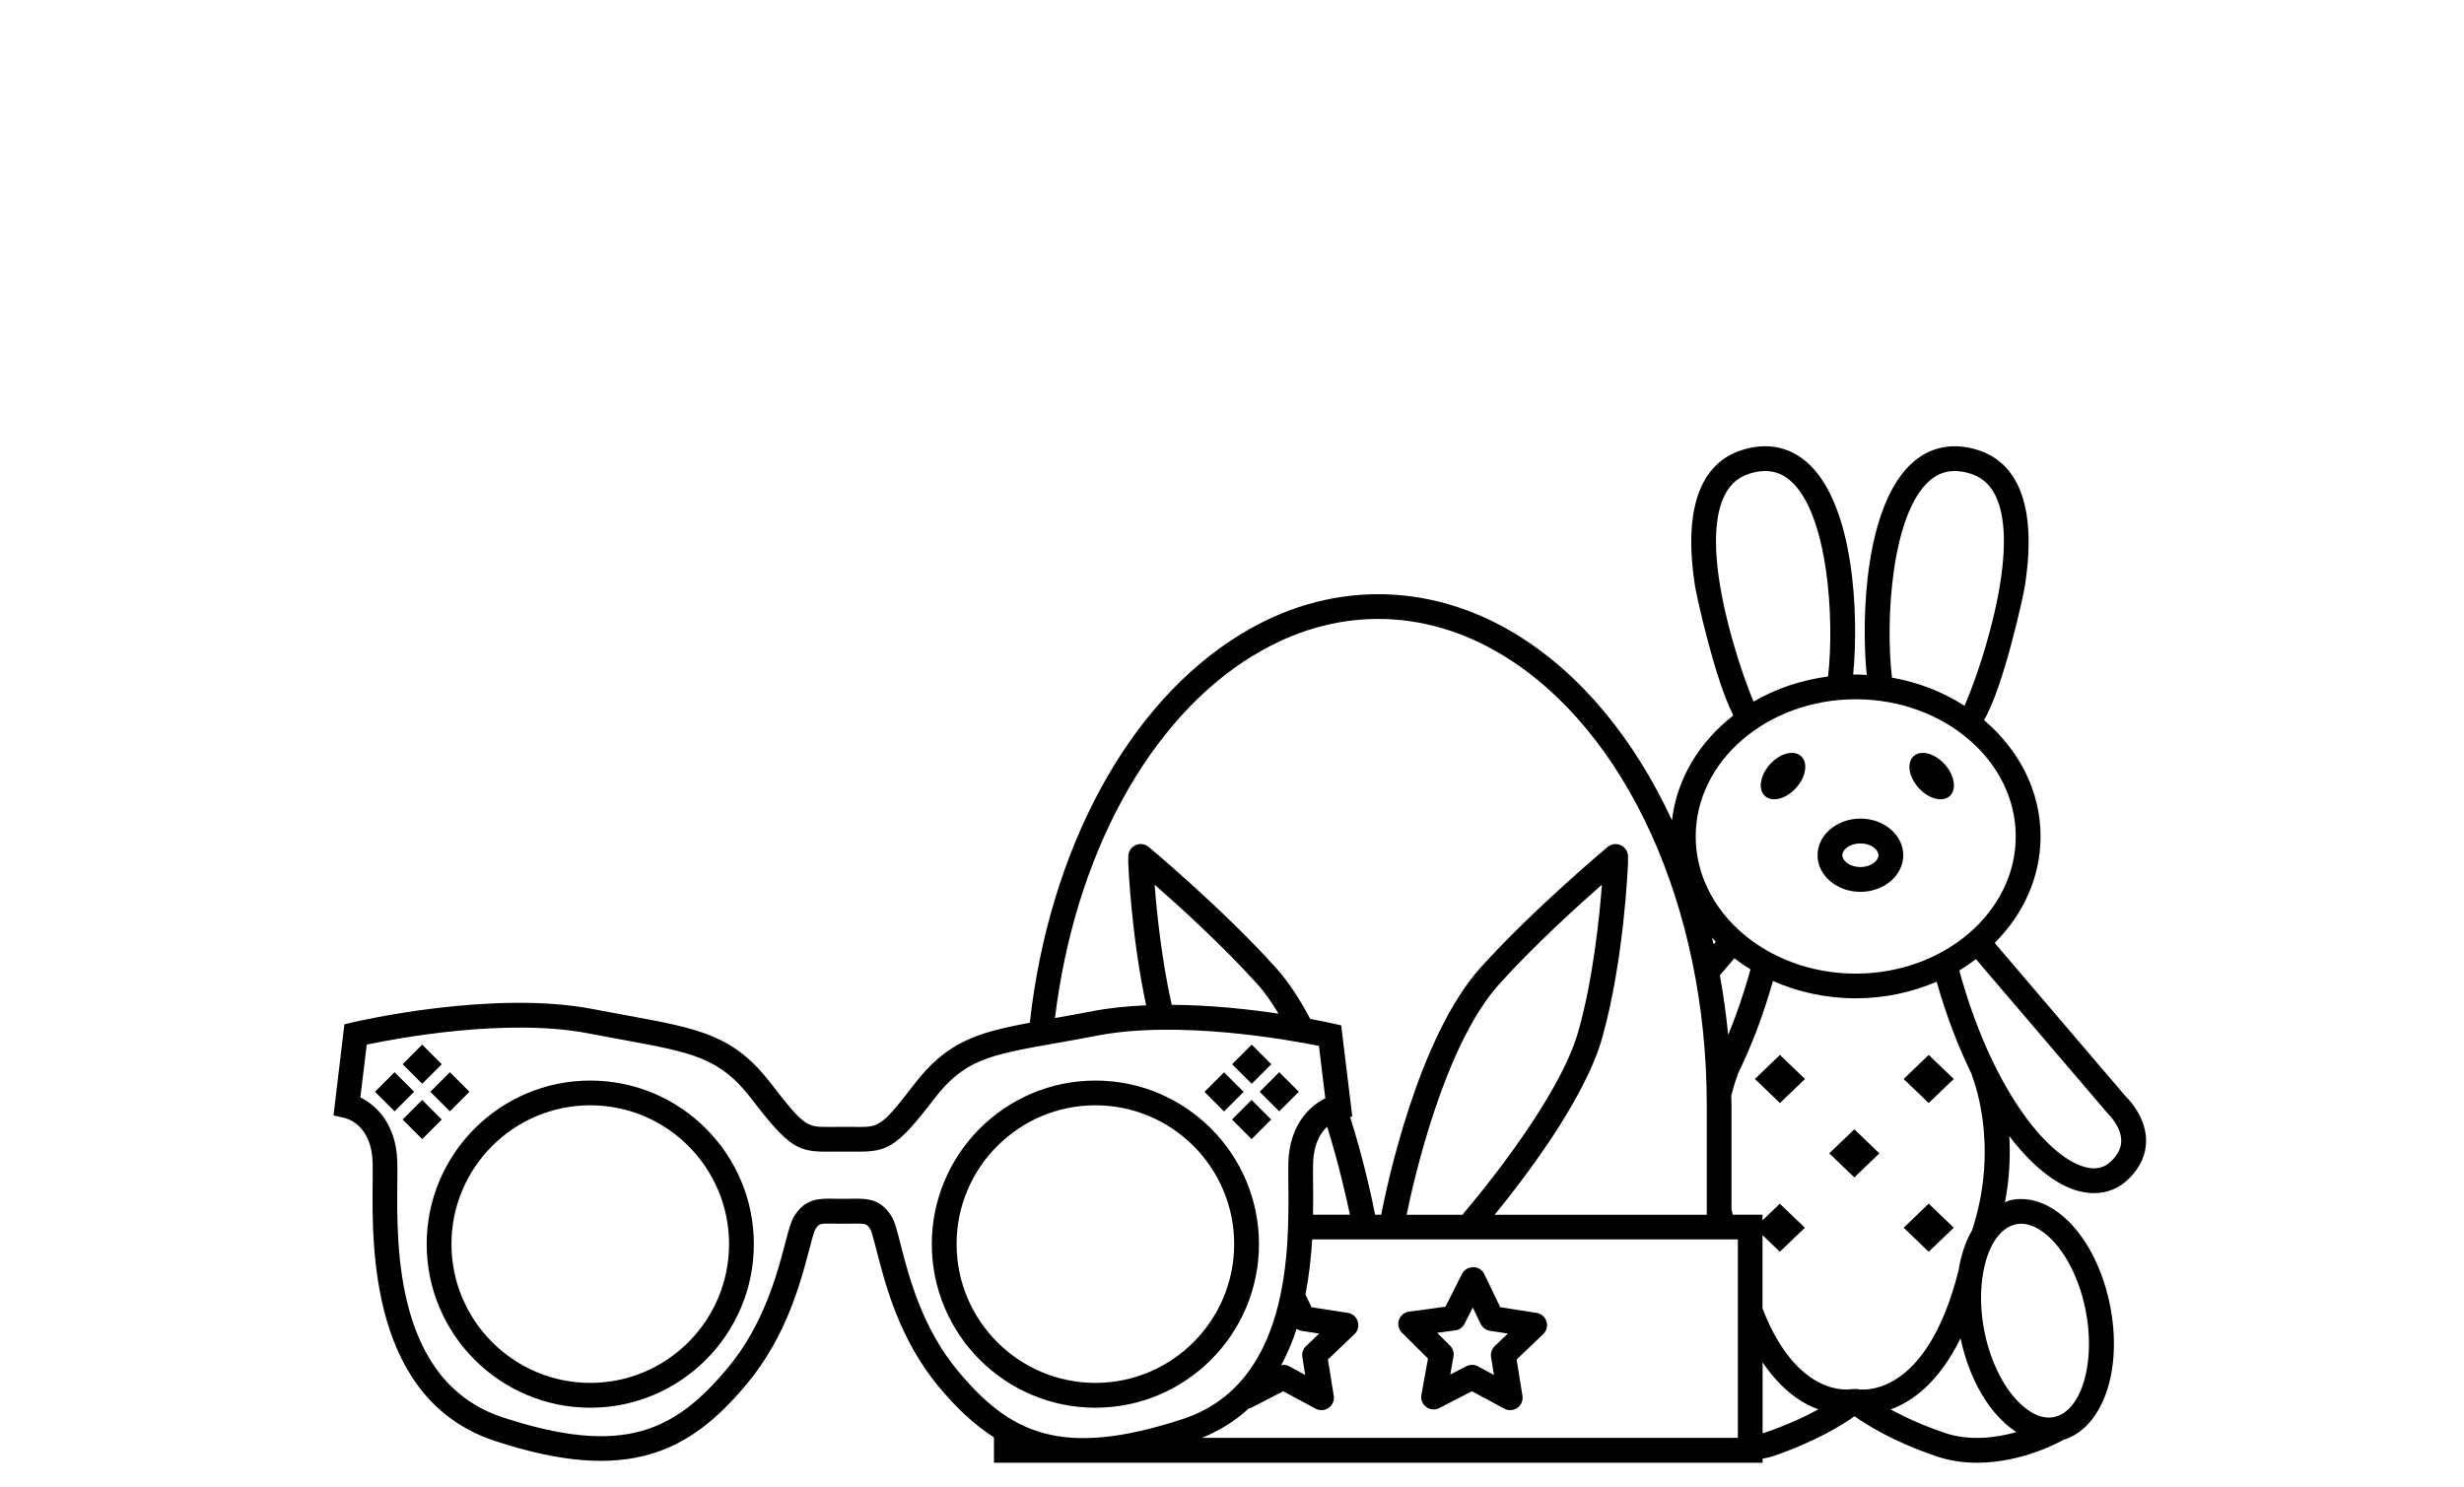 <!-- Generated by IcoMoon.io -->
<svg version="1.1" xmlns="http://www.w3.org/2000/svg" width="53" height="32" viewBox="0 0 53 32">
<title>All_Accessories_Women</title>
<path d="M40.017 19.187c0.508 0 0.922-0.354 0.922-0.788s-0.413-0.788-0.922-0.788c-0.508 0-0.922 0.354-0.922 0.788s0.414 0.788 0.922 0.788zM40.017 18.145c0.229 0 0.388 0.134 0.388 0.254s-0.159 0.254-0.388 0.254c-0.229 0-0.389-0.134-0.389-0.254s0.159-0.254 0.389-0.254z"></path>
<path d="M41.741 17.196c0.083 0 0.156-0.027 0.209-0.082 0.145-0.151 0.083-0.461-0.138-0.691-0.14-0.146-0.311-0.226-0.454-0.226-0.083 0-0.156 0.027-0.209 0.082-0.145 0.151-0.083 0.461 0.138 0.691 0.14 0.146 0.311 0.226 0.454 0.226z"></path>
<path d="M38.161 17.196c0.143 0 0.314-0.079 0.454-0.226 0.221-0.23 0.283-0.54 0.138-0.691-0.053-0.055-0.126-0.082-0.209-0.082-0.143 0-0.314 0.079-0.454 0.226-0.221 0.23-0.283 0.54-0.138 0.691 0.053 0.055 0.126 0.082 0.209 0.082z"></path>
<path d="M39.347 24.813l0.539 0.517 0.539-0.517-0.539-0.518z"></path>
<path d="M42.025 23.213l-0.539-0.518-0.539 0.518 0.539 0.517z"></path>
<path d="M42.025 26.413l-0.539-0.518-0.539 0.518 0.539 0.517z"></path>
<path d="M37.747 23.213l0.539 0.517 0.539-0.517-0.539-0.518z"></path>
<path d="M44.705 25.622c0.115 0.031 0.228 0.047 0.337 0.047 0.285 0 0.546-0.107 0.754-0.315 0.25-0.25 0.373-0.531 0.366-0.837-0.013-0.533-0.435-0.928-0.438-0.928l-2.819-3.303c0.613-0.613 0.987-1.413 0.987-2.291 0-0.982-0.468-1.869-1.217-2.503 0.419-0.7 0.847-2.676 0.878-2.875 0.322-2.055-0.366-2.729-0.998-2.932-0.524-0.167-1.003-0.084-1.388 0.242-1.049 0.892-1.139 3.334-1.014 4.594-0.079-0.004-0.157-0.011-0.237-0.011-0.019 0-0.037 0.002-0.055 0.003 0.124-1.261 0.032-3.695-1.014-4.586-0.385-0.326-0.865-0.41-1.388-0.242-0.633 0.203-1.32 0.876-0.998 2.932 0.030 0.19 0.423 2.003 0.824 2.774-0.729 0.566-1.219 1.362-1.321 2.257-0.808-1.747-1.962-3.157-3.363-4.009-1.882-1.142-4.036-1.14-5.903 0-2.443 1.482-4.133 4.659-4.547 8.364-1.141 0.212-1.79 0.415-2.485 1.322-0.709 0.925-0.767 0.923-1.242 0.919l-0.145-0.001-0.441 0.001c-0.473 0.003-0.533 0.005-1.243-0.92-0.81-1.056-1.529-1.188-3.106-1.478-0.225-0.041-0.468-0.086-0.734-0.137-2.15-0.415-5.044 0.257-5.166 0.285l-0.181 0.043-0.234 1.96 0.235 0.053c0.059 0.013 0.578 0.153 0.606 0.944 0.004 0.117 0.002 0.269 0.001 0.449-0.014 1.399-0.049 4.676 2.635 5.559 2.869 0.943 4.2 0.228 5.417-1.233 0.849-1.019 1.155-2.186 1.338-2.883 0.048-0.183 0.102-0.39 0.132-0.439 0.076-0.122 0.094-0.128 0.391-0.122l0.163 0.002 0.236-0.002c0.298-0.005 0.316 0 0.393 0.122 0.030 0.051 0.085 0.264 0.133 0.452 0.183 0.717 0.49 1.916 1.338 2.934 0.37 0.444 0.754 0.812 1.188 1.090v0.546h16.533v-0.086c0.075-0.018 0.149-0.029 0.224-0.055 0.919-0.314 1.497-0.677 1.754-0.859 0.256 0.182 0.834 0.546 1.754 0.859 0.298 0.101 0.597 0.141 0.884 0.141 0.984 0 1.81-0.467 1.854-0.492v0c0.847-0.255 1.287-1.507 0.999-2.915-0.186-0.91-0.634-1.673-1.201-2.041-0.307-0.199-0.631-0.269-0.941-0.2-0.040 0.009-0.075 0.031-0.113 0.044 0.1-0.528 0.117-1.009 0.093-1.423 0.476 0.623 0.988 1.046 1.487 1.182zM41.514 10.333c0.243-0.206 0.531-0.252 0.879-0.14 0.274 0.088 0.463 0.279 0.579 0.584 0.464 1.225-0.426 3.76-0.716 4.407-0.457-0.293-0.985-0.505-1.56-0.605-0.147-1.235-0.009-3.543 0.818-4.245zM37.043 10.777c0.116-0.305 0.305-0.496 0.579-0.584 0.348-0.112 0.636-0.066 0.879 0.14 0.82 0.698 0.962 2.98 0.82 4.221-0.585 0.078-1.13 0.264-1.603 0.54-0.323-0.772-1.12-3.146-0.676-4.317zM39.916 15.044c1.898 0 3.442 1.324 3.442 2.951s-1.544 2.951-3.442 2.951-3.442-1.324-3.442-2.951 1.544-2.951 3.442-2.951zM37.652 20.854c-0.14 0.516-0.303 0.983-0.48 1.411-0.041-0.436-0.102-0.864-0.178-1.284l0.312-0.365c0.11 0.085 0.225 0.165 0.346 0.239zM36.906 20.263l-0.046 0.054c-0.011-0.050-0.023-0.1-0.036-0.149 0.029 0.031 0.053 0.065 0.082 0.095zM26.974 14.094c1.699-1.037 3.637-1.039 5.349 0.001 2.666 1.62 4.389 5.42 4.389 9.681v2.358h-4.563c0.576-0.702 1.937-2.458 2.315-3.81 0.467-1.662 0.55-3.663 0.554-3.758v-0.14c0-0.103-0.060-0.197-0.154-0.242-0.093-0.043-0.204-0.030-0.284 0.037-0.015 0.013-1.58 1.319-2.73 2.592-1.358 1.506-2.030 4.745-2.141 5.32h-0.131c-0.053-0.273-0.228-1.122-0.538-2.104l0.047-0.010-0.238-1.959-0.183-0.042c-0.028-0.006-0.207-0.046-0.483-0.098-0.221-0.417-0.468-0.8-0.746-1.108-1.149-1.273-2.714-2.579-2.73-2.592-0.079-0.067-0.19-0.080-0.284-0.037-0.093 0.044-0.154 0.138-0.154 0.242v0.15c0.003 0.073 0.067 1.574 0.384 3.053-0.394 0.017-0.785 0.055-1.152 0.126-0.297 0.057-0.563 0.105-0.809 0.148 0.423-3.475 2.006-6.432 4.278-7.809zM31.488 26.093c-0.011 0.012-0.015 0.027-0.023 0.041h-1.209c0.153-0.75 0.807-3.649 1.993-4.963 0.741-0.821 1.662-1.659 2.208-2.138-0.053 0.694-0.188 2.020-0.505 3.147-0.442 1.575-2.444 3.89-2.464 3.913zM28.244 25.462c-0.002-0.18-0.004-0.332 0.001-0.448 0.014-0.406 0.158-0.64 0.302-0.774 0.259 0.832 0.421 1.566 0.489 1.893h-0.793c0.004-0.251 0.003-0.48 0.001-0.671zM27.501 21.807c-0.634-0.094-1.456-0.185-2.298-0.19-0.219-0.982-0.324-2.007-0.367-2.585 0.545 0.478 1.467 1.317 2.208 2.138 0.164 0.181 0.314 0.402 0.457 0.636zM20.601 29.489c-0.772-0.925-1.059-2.052-1.231-2.725-0.077-0.302-0.124-0.485-0.197-0.602-0.211-0.338-0.467-0.374-0.74-0.374-0.038 0-0.076 0.001-0.115 0.001l-0.151 0.002-0.228-0.002c-0.314-0.006-0.613-0.012-0.854 0.372-0.072 0.115-0.122 0.303-0.196 0.587-0.172 0.654-0.459 1.75-1.233 2.677-1.129 1.354-2.234 1.925-4.841 1.068-2.314-0.761-2.283-3.655-2.269-5.046 0.002-0.189 0.003-0.35-0.001-0.474-0.028-0.789-0.451-1.197-0.794-1.364l0.138-1.136c0.665-0.139 3.019-0.578 4.762-0.242 0.268 0.052 0.513 0.097 0.74 0.138 1.524 0.28 2.094 0.385 2.779 1.278 0.808 1.053 0.997 1.138 1.673 1.129l0.138-0.001 0.436 0.001c0.67 0.004 0.869-0.082 1.671-1.128 0.657-0.857 1.189-0.951 2.612-1.203 0.271-0.048 0.571-0.101 0.907-0.166 1.741-0.335 4.096 0.088 4.763 0.222l0.137 1.128c-0.343 0.167-0.766 0.577-0.794 1.366-0.004 0.123-0.003 0.283-0.001 0.473 0.015 1.395 0.045 4.299-2.269 5.060-2.624 0.862-3.726 0.3-4.842-1.039zM28.076 29.581l-0.344-0.186c-0.039-0.021-0.083-0.032-0.126-0.032-0.017 0-0.032 0.009-0.049 0.012 0.135-0.252 0.245-0.516 0.333-0.787 0.030 0.019 0.063 0.036 0.099 0.042l0.386 0.060-0.283 0.27c-0.063 0.060-0.093 0.148-0.079 0.235l0.062 0.387zM37.379 30.933h-11.524c0.394-0.163 0.731-0.375 1.006-0.633 0.012-0.004 0.026-0.002 0.038-0.007l0.703-0.362 0.697 0.375c0.039 0.021 0.083 0.032 0.126 0.032 0.054 0 0.109-0.017 0.155-0.050 0.083-0.059 0.125-0.159 0.109-0.259l-0.126-0.781 0.572-0.546c0.073-0.070 0.1-0.175 0.070-0.273s-0.113-0.168-0.213-0.184l-0.781-0.122-0.131-0.273c0.079-0.409 0.123-0.811 0.145-1.186h9.156v4.267zM37.965 30.821c-0.018 0.006-0.035 0.007-0.052 0.012v-1.524c0.399 0.589 0.835 0.881 1.2 1.011-0.281 0.155-0.664 0.335-1.148 0.5zM39.963 29.886c-0.033-0.007-0.066-0.006-0.098-0.001-0.015 0-0.030-0.002-0.046 0.001-0.051 0.011-1.167 0.178-1.908-1.736v-1.578l0.373 0.358 0.539-0.517-0.539-0.517-0.373 0.358v-0.121h-0.639c-0.010-0.039-0.019-0.078-0.028-0.117v-2.241c0-0.067-0.004-0.133-0.005-0.2 0.069-0.282 0.137-0.446 0.139-0.451l-0.006-0.003c0.297-0.602 0.557-1.284 0.763-2.017 0.537 0.237 1.14 0.373 1.78 0.373 0.626 0 1.215-0.131 1.742-0.357 0.205 0.727 0.465 1.403 0.759 2.001l-0.006 0.003c0.006 0.015 0.623 1.478 0.008 3.345-0.142 0.243-0.239 0.541-0.293 0.874-0.701 2.775-2.108 2.554-2.162 2.543zM41.815 30.821c-0.484-0.165-0.867-0.346-1.148-0.5 0.461-0.164 1.035-0.575 1.504-1.529 0.189 0.898 0.634 1.649 1.194 2.012 0.003 0.002 0.007 0.003 0.010 0.005-0.437 0.124-1.011 0.201-1.561 0.013zM43.355 26.34c0.039-0.009 0.079-0.013 0.12-0.013 0.133 0 0.273 0.047 0.415 0.14 0.442 0.287 0.812 0.938 0.967 1.7v0c0.23 1.125-0.076 2.186-0.667 2.317-0.167 0.038-0.348-0.005-0.535-0.127-0.442-0.287-0.813-0.938-0.968-1.699-0.085-0.415-0.095-0.82-0.047-1.174 0.004-0.014 0.008-0.026 0.012-0.040l-0.005-0.001c0.089-0.586 0.343-1.021 0.708-1.102zM42.145 20.878c0.125-0.075 0.243-0.157 0.357-0.243l2.839 3.324c0.003 0.002 0.279 0.267 0.286 0.57 0.004 0.156-0.065 0.303-0.21 0.447-0.151 0.152-0.339 0.195-0.572 0.131-0.844-0.231-2.026-1.755-2.701-4.229z"></path>
<path d="M30.715 29.23l-0.141 0.778c-0.018 0.1 0.022 0.202 0.103 0.262s0.19 0.069 0.281 0.023l0.703-0.362 0.697 0.375c0.039 0.021 0.083 0.032 0.126 0.032 0.054 0 0.109-0.017 0.155-0.050 0.083-0.059 0.125-0.159 0.109-0.259l-0.126-0.781 0.572-0.546c0.073-0.070 0.1-0.175 0.070-0.273s-0.113-0.168-0.213-0.184l-0.781-0.122-0.343-0.712c-0.044-0.092-0.136-0.15-0.238-0.151-0.113 0.009-0.195 0.055-0.241 0.146l-0.357 0.706-0.783 0.106c-0.1 0.013-0.185 0.083-0.217 0.179s-0.007 0.203 0.065 0.274l0.561 0.558zM31.3 28.623c0.087-0.011 0.163-0.065 0.202-0.144l0.177-0.349 0.17 0.352c0.038 0.079 0.113 0.134 0.199 0.148l0.386 0.060-0.283 0.27c-0.063 0.060-0.093 0.148-0.079 0.235l0.062 0.386-0.344-0.186c-0.039-0.021-0.083-0.032-0.126-0.032-0.042 0-0.084 0.010-0.122 0.029l-0.347 0.179 0.069-0.384c0.016-0.086-0.012-0.175-0.074-0.237l-0.277-0.276 0.387-0.052z"></path>
<path d="M12.697 23.247c-1.94 0-3.519 1.578-3.519 3.519s1.578 3.519 3.519 3.519c1.94 0 3.518-1.578 3.518-3.519s-1.578-3.519-3.518-3.519zM12.697 29.751c-1.646 0-2.986-1.339-2.986-2.986s1.339-2.986 2.986-2.986 2.985 1.339 2.985 2.986-1.339 2.986-2.985 2.986z"></path>
<path d="M23.562 23.247c-1.94 0-3.519 1.578-3.519 3.519s1.578 3.519 3.519 3.519c1.94 0 3.518-1.578 3.518-3.519s-1.578-3.519-3.518-3.519zM23.562 29.751c-1.646 0-2.986-1.339-2.986-2.986s1.339-2.986 2.986-2.986 2.985 1.339 2.985 2.986-1.339 2.986-2.985 2.986z"></path>
<path d="M27.095 23.488l0.421-0.421 0.421 0.421-0.421 0.421-0.421-0.421z"></path>
<path d="M25.908 23.49l0.421-0.421 0.421 0.421-0.421 0.421-0.421-0.421z"></path>
<path d="M26.5 24.085l0.421-0.421 0.421 0.421-0.421 0.421-0.421-0.421z"></path>
<path d="M26.503 22.895l0.421-0.421 0.421 0.421-0.421 0.421-0.421-0.421z"></path>
<path d="M9.256 23.488l0.421-0.421 0.421 0.421-0.421 0.421-0.421-0.421z"></path>
<path d="M8.066 23.488l0.421-0.421 0.421 0.421-0.421 0.421-0.421-0.421z"></path>
<path d="M8.66 24.085l0.421-0.421 0.421 0.421-0.421 0.421-0.421-0.421z"></path>
<path d="M8.66 22.895l0.421-0.421 0.421 0.421-0.421 0.421-0.421-0.421z"></path>
</svg>
